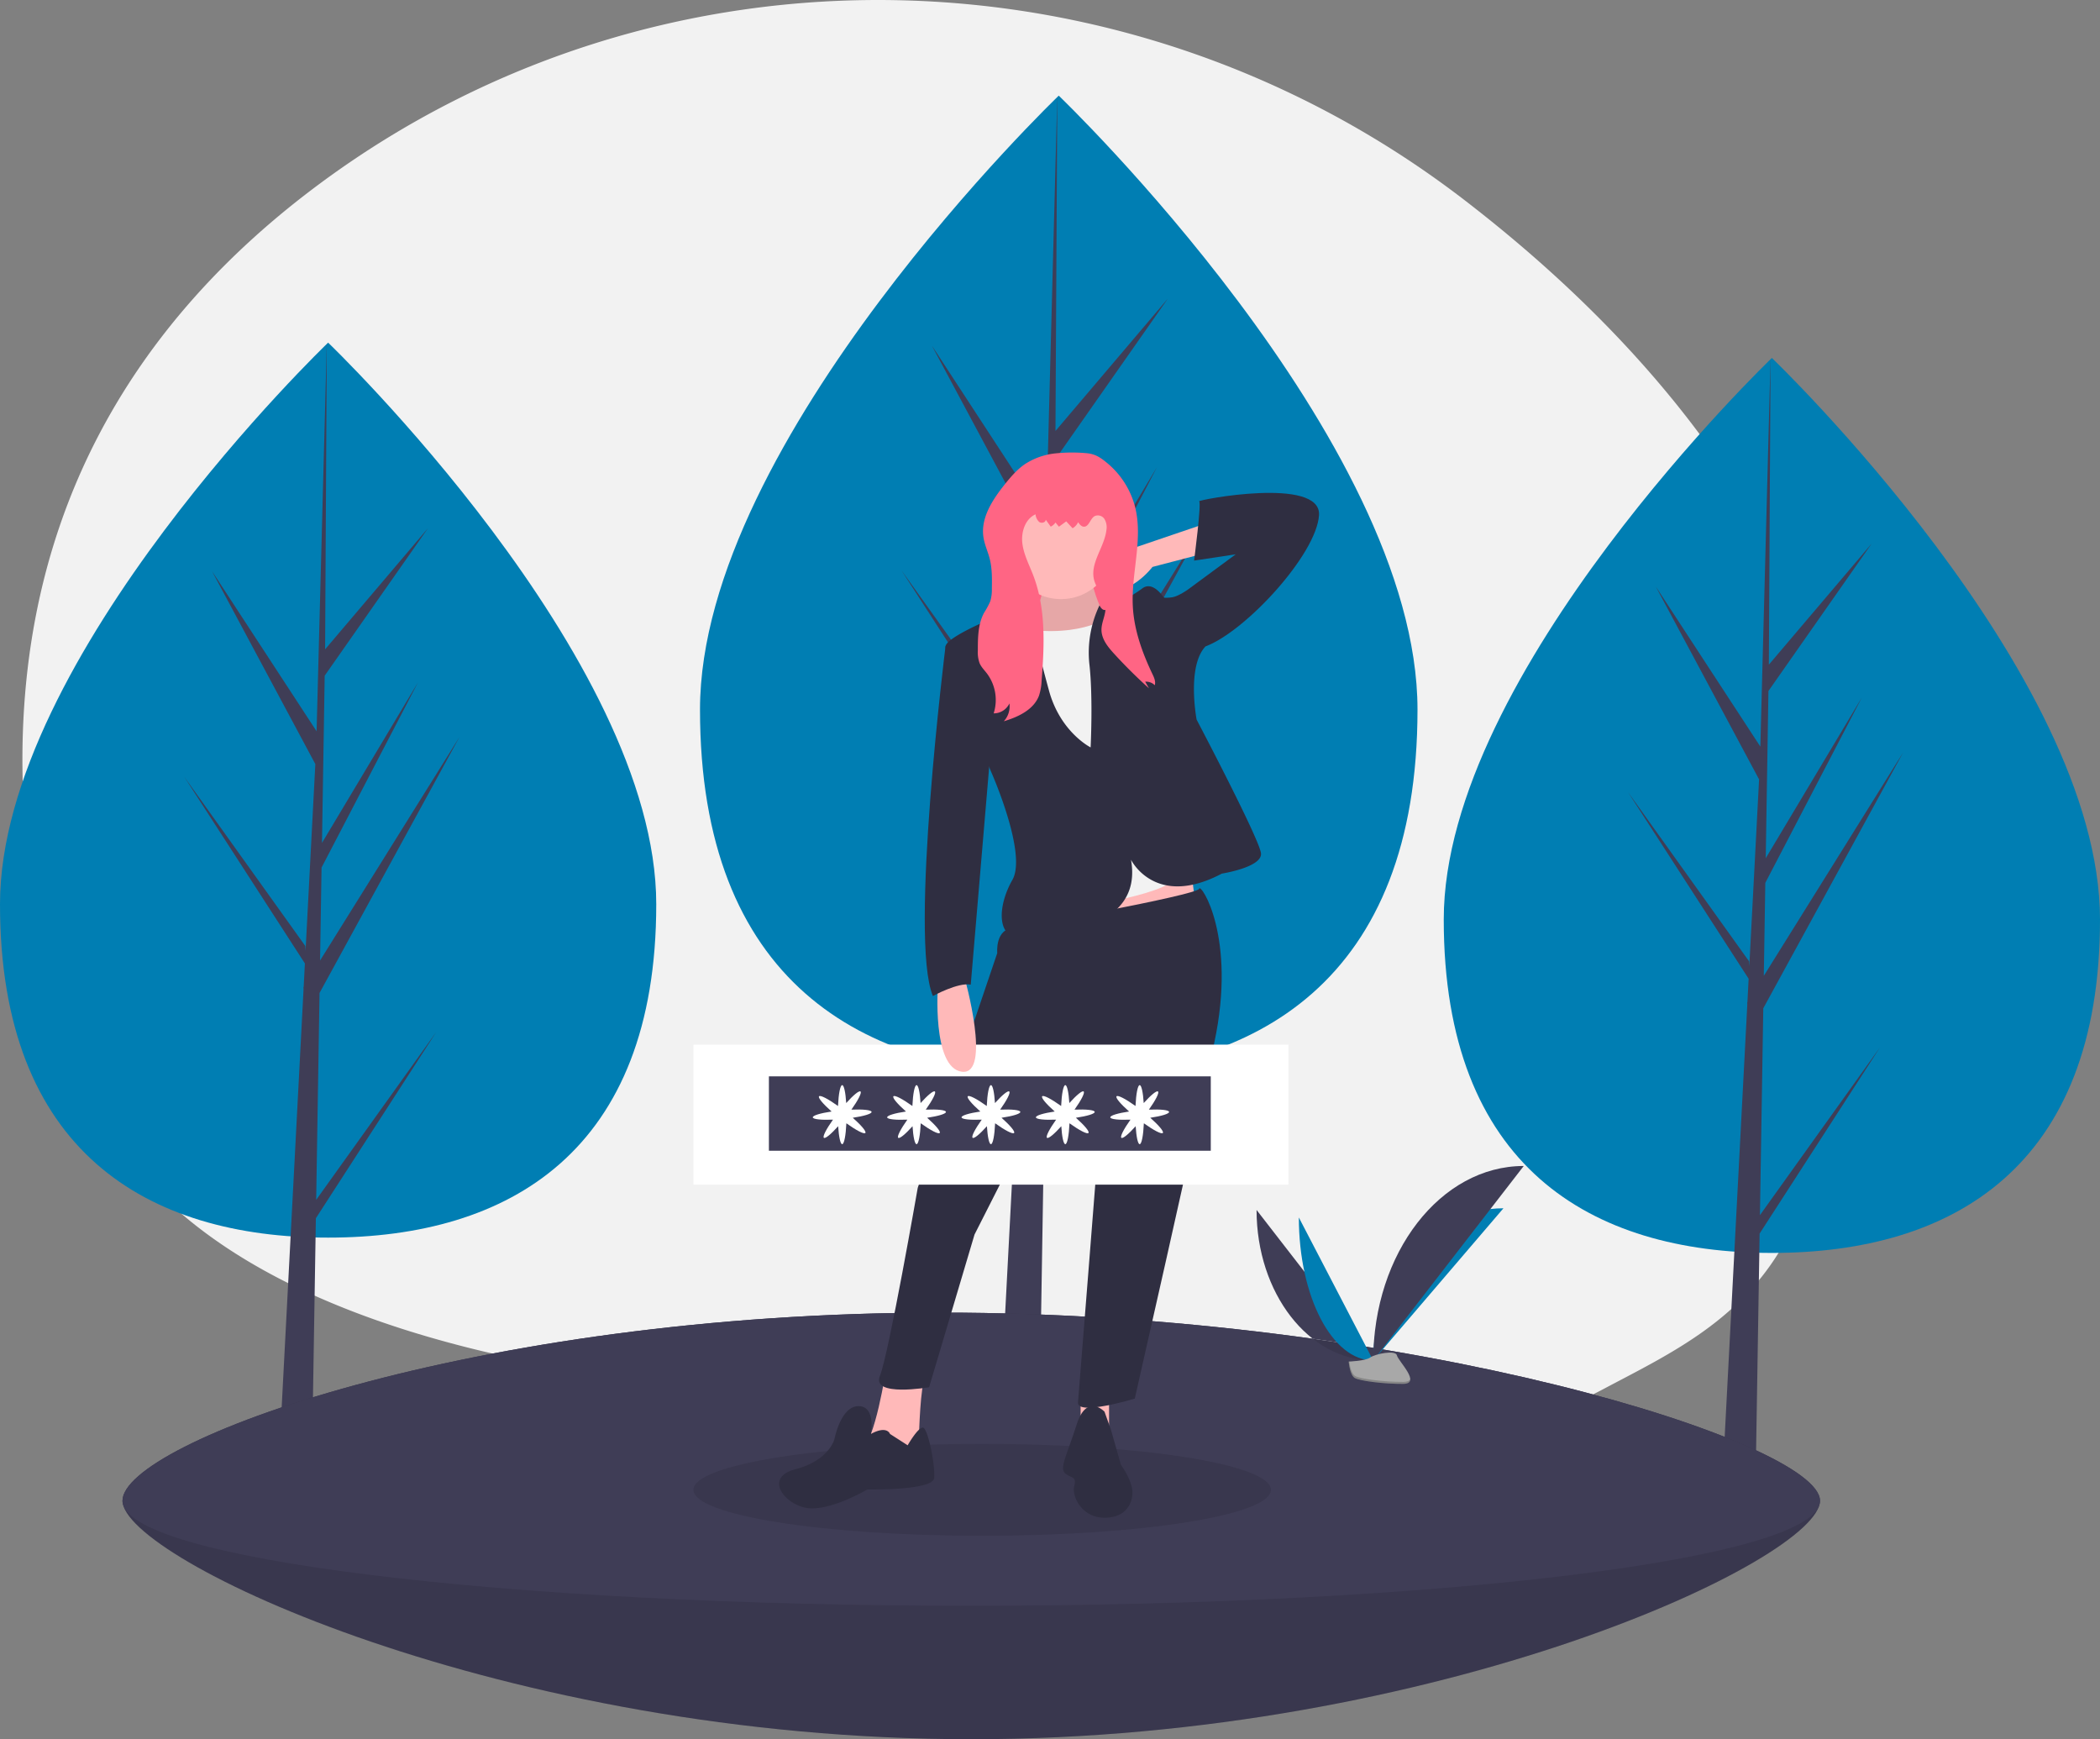 <svg xmlns="http://www.w3.org/2000/svg" width="960" height="794.98" data-name="Layer 1"><rect width="100%" height="100%" fill="#808080" stroke="none"/><path fill="#f2f2f2" d="M848.81 454.44c-5.27 45.15-16.22 81.4-31.25 110.31-20 38.52-54.21 54.04-84.77 70.28a193.28 193.28 0 0 1-27.46 11.94c-55.61 19.3-117.85 14.18-166.74 4A657.3 657.3 0 0 0 434.5 637.8q-14.97-.67-29.97-.67c-15.42.02-293.07 5.3-360.67-131.57-16.69-33.76-28.13-75-32.24-125.27C-.01 238.17 63.91 144.83 146.36 83.82 302.33-31.58 516.12-26.75 669.79 91.7c102.36 78.9 198.2 198.31 179.02 362.74z"/><path fill="#007eb3" d="M300 413.3c0 112.96-67.16 152.4-150 152.4S0 526.27 0 413.3s150-256.68 150-256.68S300 300.33 300 413.3z"/><path fill="#3f3d56" d="M144.54 548.43l1.53-94.55 63.94-116.96-63.7 102.13.69-42.51 44.07-84.62-43.88 73.37 1.24-76.45 47.18-67.37-46.99 55.34.78-140.19-4.88 185.59.4-7.65-47.97-73.43 47.2 88.12-4.47 85.39-.13-2.26-55.3-77.28 55.13 85.28-.56 10.68-.1.16.05.88-11.34 216.64h15.15l1.82-111.9 55-85.07-54.86 76.66z"/><path fill="#007eb3" d="M960 420.3c0 112.96-67.16 152.4-150 152.4s-150-39.44-150-152.4 150-256.68 150-256.68S960 307.33 960 420.3z"/><path fill="#3f3d56" d="M804.54 555.43l1.53-94.55 63.94-116.96-63.7 102.13.69-42.51 44.07-84.62-43.88 73.37 1.24-76.45 47.18-67.37-46.99 55.34.78-140.19-4.88 185.59.4-7.65-47.97-73.43 47.2 88.12-4.47 85.39-.13-2.26-55.3-77.28 55.13 85.28-.56 10.68-.1.16.05.88-11.34 216.64h15.15l1.82-111.9 55-85.07-54.86 76.66z"/><path fill="#007eb3" d="M648 324.35C648 447.87 574.57 491 484 491s-164-43.12-164-166.64S484 43.72 484 43.72s164 157.12 164 280.63z"/><path fill="#3f3d56" d="M478.03 472.1l1.67-103.37 69.91-127.88-69.64 111.66.75-46.47 48.18-92.52-47.98 80.22 1.36-83.6 51.59-73.65L482.5 197l.84-153.28-5.33 202.91.44-8.37L426 157.98l51.61 96.35-4.89 93.36-.14-2.48-60.47-84.48 60.28 93.24-.61 11.67-.11.18.05.96-12.4 236.86h16.57l1.99-122.34 60.13-93.02-59.98 83.82z"/><path fill="#3f3d56" d="M832 685.98c0 26.51-173.71 109-388 109s-388-82.49-388-109 159.71-86 374-86 402 59.5 402 86z"/><path d="M832 685.98c0 26.51-173.71 109-388 109s-388-82.49-388-109 159.71-86 374-86 402 59.5 402 86z" opacity=".1"/><path fill="#3f3d56" d="M832 685.98c0 26.51-173.71 48-388 48s-388-21.49-388-48 159.71-86 374-86 402 59.5 402 86zM574.43 553.06c0 38.03 23.86 68.8 53.34 68.8"/><path fill="#007eb3" d="M627.77 621.86c0-38.45 26.62-69.57 59.52-69.57M593.76 556.5c0 36.13 15.2 65.36 34 65.36"/><path fill="#3f3d56" d="M627.77 621.86c0-49.14 30.77-88.9 68.8-88.9"/><path fill="#a8a8a8" d="M616.55 622.35s7.56-.23 9.84-1.86 11.64-3.56 12.2-.96 11.37 12.95 2.83 13.02-19.84-1.33-22.12-2.71-2.75-7.5-2.75-7.5z"/><path d="M641.57 631.65c-8.54.06-19.84-1.33-22.12-2.72-1.73-1.06-2.42-4.84-2.65-6.6l-.25.02s.48 6.1 2.75 7.49 13.58 2.78 22.12 2.71c2.47-.02 3.32-.9 3.27-2.2-.34.79-1.28 1.28-3.12 1.3z" opacity=".2"/><ellipse cx="449" cy="680.98" opacity=".1" rx="132" ry="21"/><path fill="#ffb9b9" d="M494 633.98h13v30h-13z"/><path fill="#ff6584" d="M458 228.98h50v90h-50z"/><path fill="#ffb9b9" d="M544.72 399.31l1.73 13.85L500.88 427l-5.77-25.38 49.61-2.31zM477.23 266.06s-1.16 10.38-3.46 10.38-10.39 4.04-10.39 4.04l-2.3 10.96 16.15 9.8 26.53-2.88 7.5-11.53-7.5-7.5s-6.34-13.85-4.03-16.73-22.5 3.46-22.5 3.46z"/><path d="M477.23 266.06s-1.16 10.38-3.46 10.38-10.39 4.04-10.39 4.04l-2.3 10.96 16.15 9.8 26.53-2.88 7.5-11.53-7.5-7.5s-6.34-13.85-4.03-16.73-22.5 3.46-22.5 3.46z" opacity=".1"/><path fill="#ffb9b9" d="M405.12 625.44s-5.19 34.61-11.54 36.92 24.23 6.34 24.23 6.34l2.31-12.69s.58-23.07 2.88-26.53-17.88-4.04-17.88-4.04z"/><path fill="#2f2e41" d="M463.96 424.12s83.64-15 84.22-17.89 17.3 21.93 6.92 70.38-36.34 162.67-36.34 162.67-26.53 8.08-25.96 1.73 9.23-116.52 9.23-116.52l-5.77-46.73-9.8 5.77-40.96 80.76-20.76 69.8s-26.54 4.62-22.5-5.19 17.3-85.95 17.3-85.95l36.35-107.3s-1.16-11.53 8.07-11.53z"/><circle cx="485.02" cy="249.62" r="24.23" fill="#ffb9b9"/><path fill="#f2f2f2" d="M510.1 279.9s-11.53 10.96-38.64 8.08 7.5 61.72 7.5 61.72l10.96 65.19s48.46-5.77 50.19-16.73-30-118.26-30-118.26z"/><path fill="#2f2e41" d="M498.57 341.63s-13.84-6.93-19.03-25.96-9.81-38.65-12.7-38.07c-2.43.48-25.02 9.2-32.34 15.02-1.35 1.07-2.18 2.05-2.27 2.86-.57 5.2 20.77 57.1 20.77 57.1s16.73 37.5 9.8 49.62-7.5 27.69 5.2 26.53 54.8-3.46 49.03-35.76c0 0 10.96 22.5 41.54 6.34 0 0 18.45-2.88 17.88-9.23s-29.42-61.14-29.42-61.14-4.62-24.23 4.04-33.46l-19.62-23.08s-4.61-6.92-9.23-3.46-15 9.23-16.73 9.81-2.86-2.07-2.86-2.07a50.15 50.15 0 0 0-4.63 26.87c1.73 15 .57 38.08.57 38.08zM406.85 655.44s-1.29-4.04-8.72 0c0 0 2.38-12.7-5.7-12.7s-10.96 15-10.96 15-2.3 9.8-17.88 13.85-3.46 17.88 7.5 17.88 25.38-8.65 25.38-8.65 30 .57 30.57-5.2-2.88-23.07-5.19-23.07-6.92 8.08-6.92 8.08zM504.92 645.28s-8.08-8.65-12.7 5.77-8.07 20.2-5.18 22.5 5.19 1.15 4.03 5.77 3.46 14.42 13.85 14.42 13.27-7.5 12.69-12.7-5.2-11.53-5.2-11.53l-4.6-16.15z"/><path fill="#ffb9b9" d="M550.49 239.52l-30.57 10.39s-27.7 16.15-15.58 19.61 22.5-10.38 22.5-10.38l26.53-6.93z"/><path fill="#ff6584" d="M468.53 212.15c-3.63 2.5-6.52 5.9-9.27 9.33-5.58 6.99-11.05 15.33-9.67 24.16.52 3.36 2.01 6.48 2.85 9.77 1.13 4.44 1.06 9.09.98 13.67a18.46 18.46 0 0 1-.72 5.76 38 38 0 0 1-2.84 5.26c-2.78 5.17-2.85 11.32-2.85 17.2a14.67 14.67 0 0 0 .8 5.82c.75 1.77 2.16 3.15 3.33 4.68a20.17 20.17 0 0 1 3.11 18.27 7.91 7.91 0 0 0 7.2-4.54 10.02 10.02 0 0 1-2.57 8.16c6.6-1.97 13.68-5.28 16.1-11.73a24.85 24.85 0 0 0 1.18-6.77c1.28-16.2 2.01-32.99-3.8-48.15-1.85-4.85-4.38-9.55-5-14.7s1.28-11.12 6.02-13.25a5.46 5.46 0 0 0 1.65 3.47c1.05.78 3 .3 3.02-1.02l2.29 3.19a5.6 5.6 0 0 0 2.17-1.9l1.57 1.92 3.34-2.43 2.9 3.13a6.17 6.17 0 0 0 2.54-2.77c.62.93 1.4 1.96 2.51 2.06 2.43.22 2.93-3.64 5.06-4.84a3.58 3.58 0 0 1 4.47 1.35 7.3 7.3 0 0 1 .9 4.94c-.88 7.94-7.65 15.17-5.64 22.9 1.13 4.34 4.93 7.82 5.21 12.3.23 3.58-1.87 6.97-1.84 10.55.04 4.2 2.94 7.78 5.78 10.88q7.56 8.28 15.93 15.8l-1.72-3.02a5.6 5.6 0 0 1 4.38 1.61c.5-1.73-.32-3.54-1.1-5.16-4.64-9.74-8.38-20.11-8.94-30.88-.78-14.98 4.6-30.18 1.2-44.78a38.66 38.66 0 0 0-13.03-20.83c-3.16-2.6-5.55-4.15-9.64-4.44a72.72 72.72 0 0 0-13.72.1 31.42 31.42 0 0 0-14.14 4.93z"/><path fill="#2f2e41" d="M526.84 272.98s6.34.58 9.23 0 6.92-3.46 6.92-3.46l21.92-16.15-19.04 2.88s3.47-26.53 2.31-27.1 55.96-11.55 54.8 6.34-33.45 53.07-51.91 59.99l-12.12 1.73z"/><path fill="#fff" d="M317 477.49h272v64H317z"/><path fill="#3f3d56" d="M351.5 491.99h202v34h-202z"/><path fill="#fff" d="M398.44 508.24c-.08-.87-3.93-1.26-9.23-1.04 3.07-4.31 4.85-7.76 4.16-8.3-.65-.51-3.3 1.7-6.53 5.3-.3-4.83-1.01-8.2-1.84-8.2-.9 0-1.66 4.01-1.91 9.54-4.5-3.23-8.12-5.13-8.68-4.42-.54.68 1.9 3.53 5.75 6.94-5.1.75-8.68 1.82-8.6 2.68.08.87 3.93 1.26 9.23 1.04-3.07 4.32-4.85 7.76-4.16 8.3.65.52 3.3-1.7 6.53-5.3.3 4.83 1.01 8.21 1.84 8.21.9 0 1.66-4.02 1.91-9.55 4.5 3.23 8.12 5.13 8.68 4.42.54-.68-1.9-3.53-5.75-6.94 5.1-.75 8.68-1.82 8.6-2.68zM432.44 508.24c-.08-.87-3.93-1.26-9.23-1.04 3.07-4.31 4.85-7.76 4.16-8.3-.65-.51-3.3 1.7-6.53 5.3-.3-4.83-1.01-8.2-1.84-8.2-.9 0-1.66 4.01-1.91 9.54-4.5-3.23-8.12-5.13-8.68-4.42-.54.68 1.9 3.53 5.75 6.94-5.1.75-8.68 1.82-8.6 2.68.08.87 3.93 1.26 9.23 1.04-3.07 4.32-4.85 7.76-4.16 8.3.65.52 3.3-1.7 6.53-5.3.3 4.83 1.01 8.21 1.84 8.21.9 0 1.66-4.02 1.91-9.55 4.5 3.23 8.12 5.13 8.68 4.42.54-.68-1.9-3.53-5.75-6.94 5.1-.75 8.68-1.82 8.6-2.68zM466.44 508.24c-.08-.87-3.93-1.26-9.23-1.04 3.07-4.31 4.85-7.76 4.16-8.3-.65-.51-3.3 1.7-6.53 5.3-.3-4.83-1.01-8.2-1.84-8.2-.9 0-1.66 4.01-1.91 9.54-4.5-3.23-8.12-5.13-8.68-4.42-.54.68 1.9 3.53 5.75 6.94-5.1.75-8.68 1.82-8.6 2.68.08.87 3.93 1.26 9.23 1.04-3.07 4.32-4.85 7.76-4.16 8.3.65.52 3.3-1.7 6.53-5.3.3 4.83 1.01 8.21 1.84 8.21.9 0 1.66-4.02 1.91-9.55 4.5 3.23 8.12 5.13 8.68 4.42.54-.68-1.9-3.53-5.75-6.94 5.1-.75 8.68-1.82 8.6-2.68zM500.44 508.24c-.08-.87-3.93-1.26-9.23-1.04 3.07-4.31 4.85-7.76 4.16-8.3-.65-.51-3.3 1.7-6.53 5.3-.3-4.83-1.01-8.2-1.84-8.2-.9 0-1.66 4.01-1.91 9.54-4.5-3.23-8.12-5.13-8.68-4.42-.54.68 1.9 3.53 5.75 6.94-5.1.75-8.68 1.82-8.6 2.68.08.87 3.93 1.26 9.23 1.04-3.07 4.32-4.85 7.76-4.16 8.3.65.52 3.3-1.7 6.53-5.3.3 4.83 1.01 8.21 1.84 8.21.9 0 1.66-4.02 1.91-9.55 4.5 3.23 8.12 5.13 8.68 4.42.54-.68-1.9-3.53-5.75-6.94 5.1-.75 8.68-1.82 8.6-2.68zM534.44 508.24c-.08-.87-3.93-1.26-9.23-1.04 3.07-4.31 4.85-7.76 4.16-8.3-.65-.51-3.3 1.7-6.53 5.3-.3-4.83-1.01-8.2-1.84-8.2-.9 0-1.66 4.01-1.91 9.54-4.5-3.23-8.12-5.13-8.68-4.42-.54.68 1.9 3.53 5.75 6.94-5.1.75-8.68 1.82-8.6 2.68.08.87 3.93 1.26 9.23 1.04-3.07 4.32-4.85 7.76-4.16 8.3.65.52 3.3-1.7 6.53-5.3.3 4.83 1.01 8.21 1.84 8.21.9 0 1.66-4.02 1.91-9.55 4.5 3.23 8.12 5.13 8.68 4.42.54-.68-1.9-3.53-5.75-6.94 5.1-.75 8.68-1.82 8.6-2.68z"/><path fill="#ffb9b9" d="M428.77 450.08s-2.88 38.07 10.96 39.8 1.16-43.27 1.16-43.27z"/><path fill="#2f2e41" d="M436.27 294.33l-4.04 1.15s-16.72 133.83-5.76 159.79c0 0 11.53-6.35 17.3-5.2L453 341.06z"/></svg>